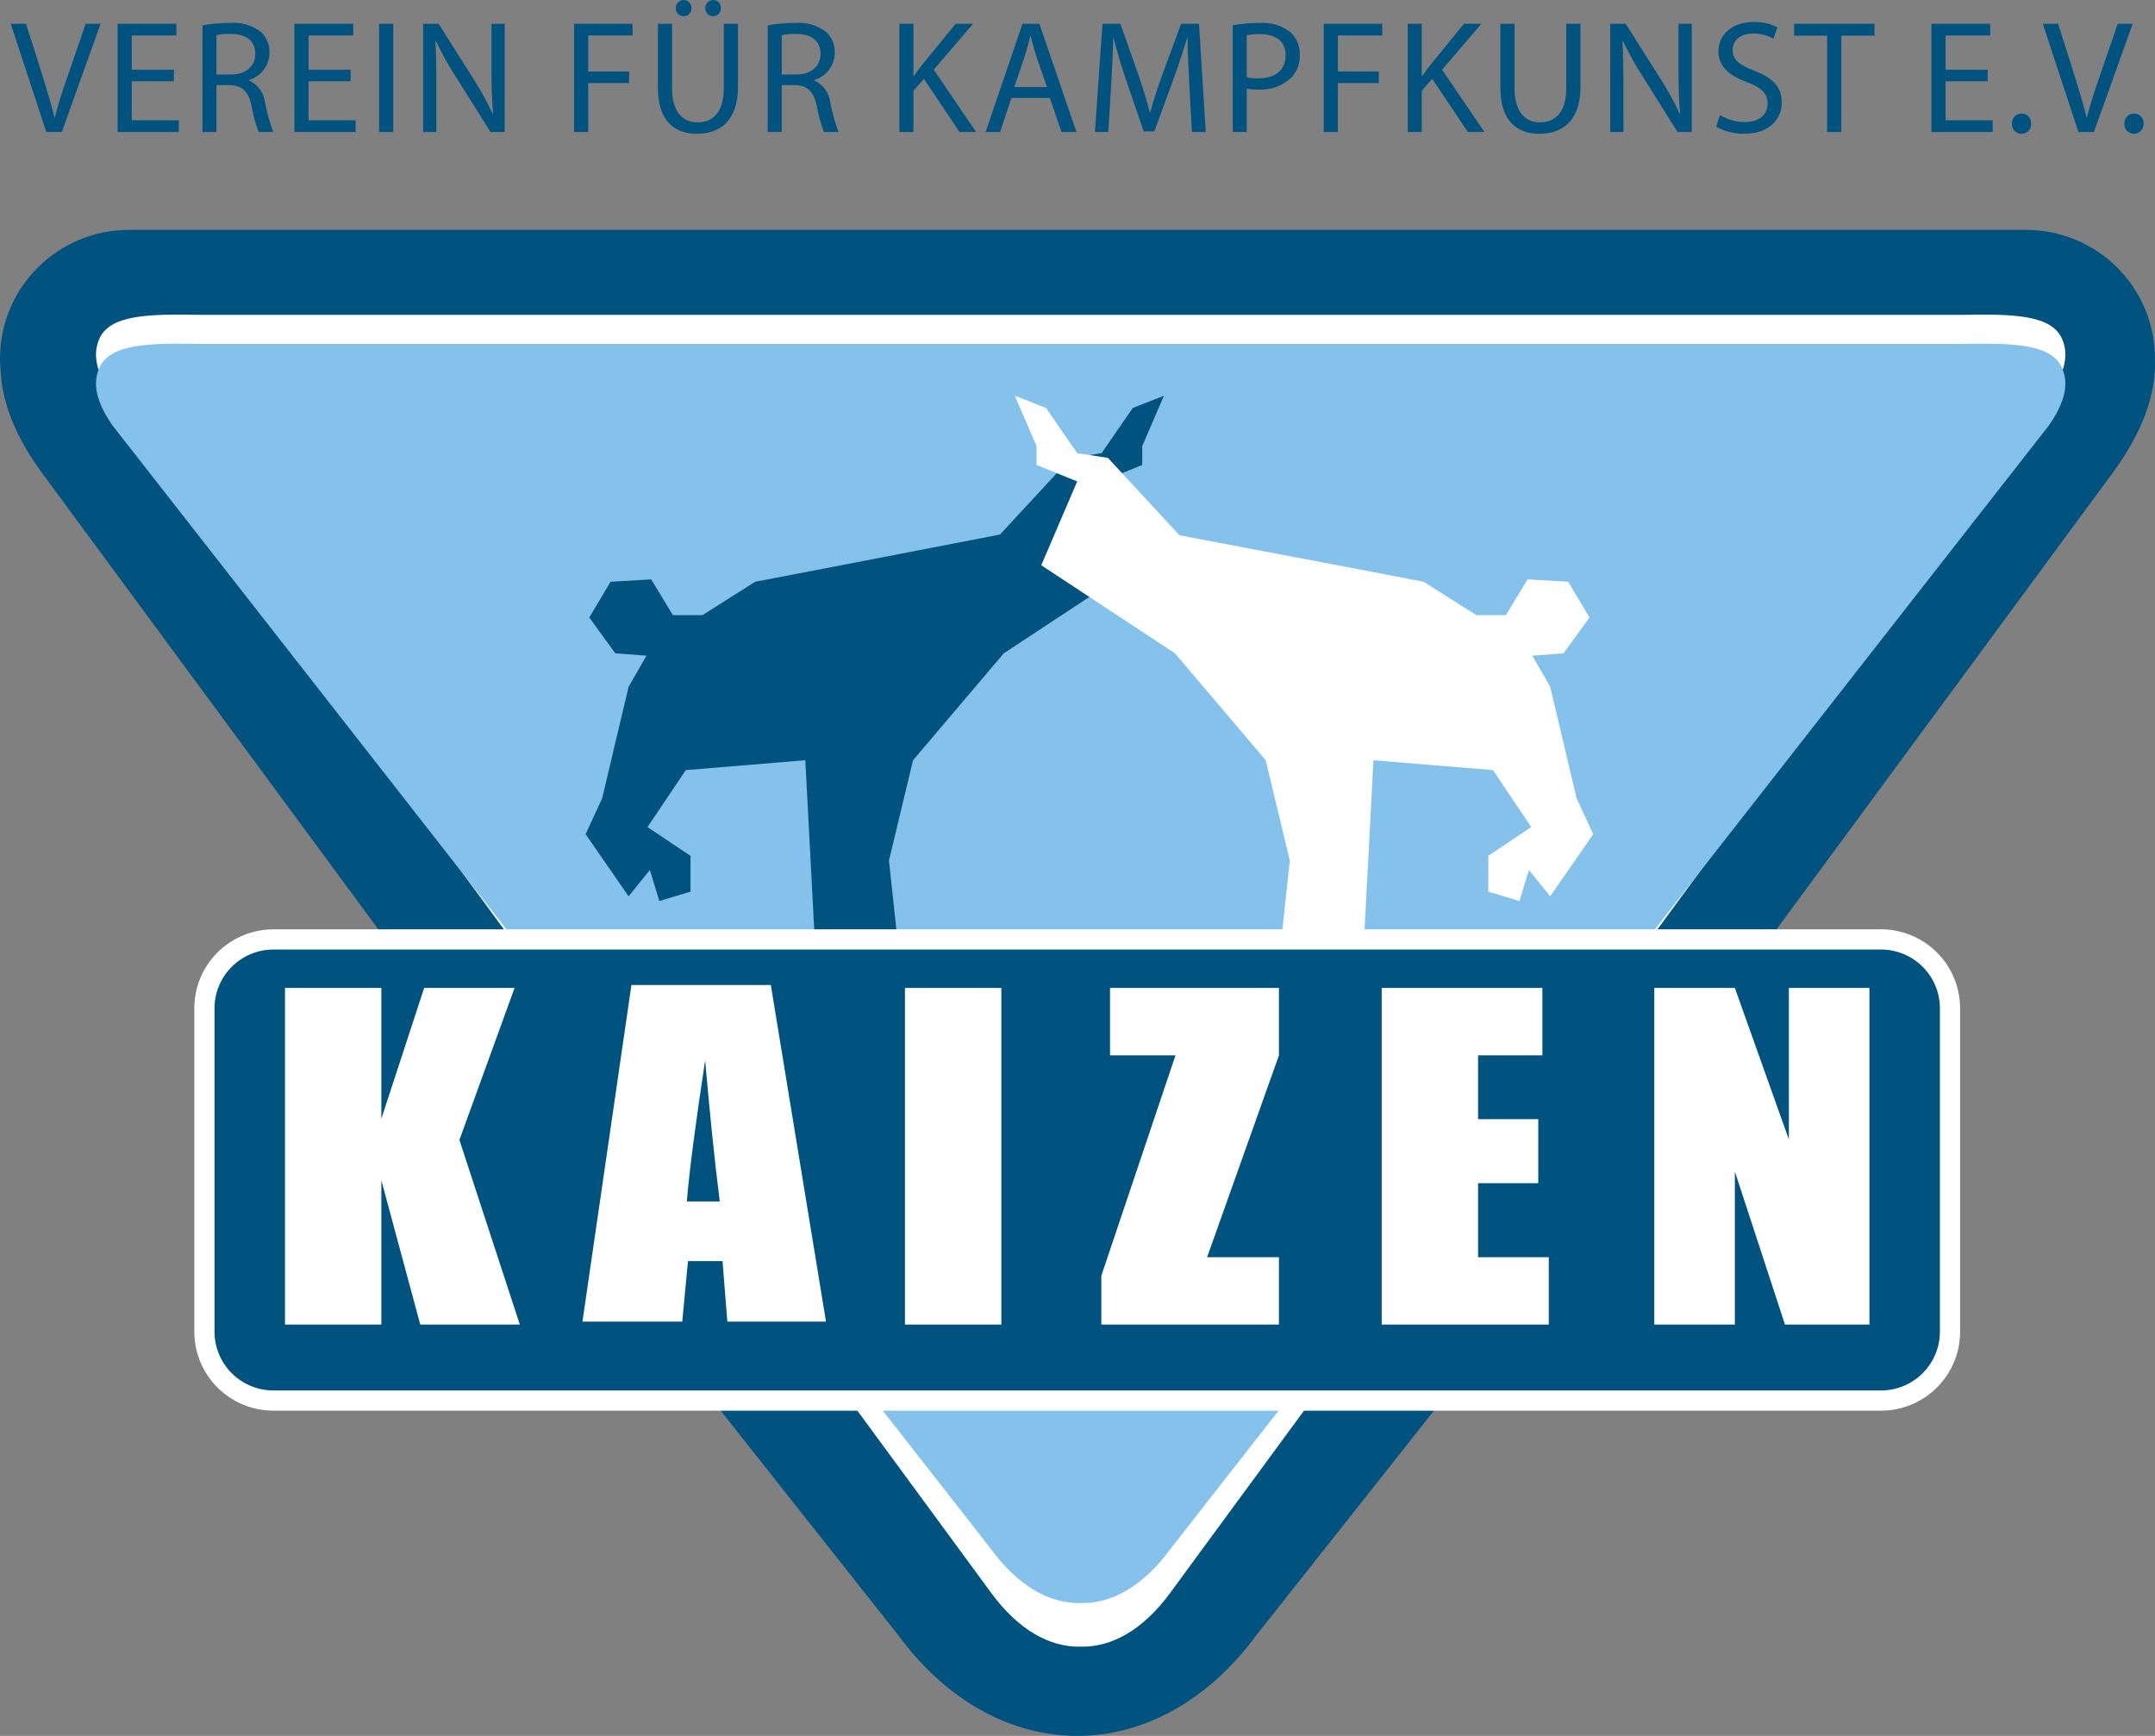
<svg width="180" height="145" viewBox="0 0 180 145" fill="none" xmlns="http://www.w3.org/2000/svg">
<rect x="0" y="0" width="180" height="145" fill="#808080" stroke="none"/>
<g clip-path="url(#clip0_3:152)">
<path d="M1.31811e-07 29.938C9.33019e-06 28.528 0.279 27.131 0.82 25.829C1.362 24.526 2.155 23.342 3.156 22.345C4.156 21.348 5.344 20.557 6.651 20.017C7.958 19.477 9.36 19.2 10.774 19.2H22.598L60.068 19.201H119.9L157.399 19.2H169.223C170.638 19.2 172.039 19.477 173.346 20.017C174.653 20.557 175.841 21.348 176.841 22.345C177.842 23.342 178.636 24.526 179.177 25.829C179.718 27.131 179.997 28.528 179.997 29.938L179.995 30.136C180.082 32.938 178.95 36.124 176.461 39.503L147.851 78.355H157.107C158.637 78.355 160.104 78.96 161.186 80.039C162.269 81.117 162.877 82.58 162.877 84.105V111.239C162.877 112.764 162.269 114.227 161.187 115.306C160.105 116.384 158.637 116.99 157.107 116.99H120.439L104.942 136.588C96.681 147.804 83.287 147.804 75.026 136.588L59.528 116.99H22.843C21.313 116.99 19.846 116.384 18.764 115.305C17.682 114.227 17.074 112.764 17.074 111.239V84.105C17.074 82.58 17.682 81.117 18.764 80.039C19.846 78.96 21.314 78.355 22.843 78.355H32.136L3.507 39.503C1.316 36.526 0.199 33.672 0.061 31.091C0.02 30.708 -6.00197e-05 30.323 1.31811e-07 29.938Z" fill="#00537E"/>
<path d="M5.161 11.027L8.404 1.986H7.153L5.619 6.452C5.201 7.633 4.838 8.773 4.582 9.819H4.555C4.299 8.773 3.963 7.66 3.587 6.439L2.173 1.986H0.895L3.869 11.027L5.161 11.027Z" fill="#00537E"/>
<path d="M14.52 5.822H11.007V2.964H14.736V1.986H9.823V11.027H14.938V10.047H11.007V6.788H14.52V5.822Z" fill="#00537E"/>
<path fill-rule="evenodd" clip-rule="evenodd" d="M16.911 11.027H18.082V7.109H19.186C20.249 7.15 20.747 7.619 21.016 8.867C21.14 9.605 21.338 10.329 21.608 11.027H22.82C22.525 10.219 22.296 9.389 22.133 8.545C22.087 8.152 21.939 7.779 21.706 7.459C21.473 7.14 21.161 6.885 20.801 6.72V6.68C21.296 6.533 21.73 6.23 22.038 5.817C22.346 5.403 22.512 4.902 22.51 4.386C22.52 4.066 22.462 3.748 22.339 3.452C22.216 3.155 22.031 2.889 21.797 2.67C21.044 2.096 20.102 1.827 19.159 1.918C18.405 1.916 17.653 1.983 16.911 2.119V11.027V11.027ZM18.082 2.938C18.462 2.856 18.851 2.82 19.239 2.831C20.478 2.831 21.326 3.34 21.326 4.507C21.326 5.54 20.532 6.224 19.28 6.224H18.082V2.938Z" fill="#00537E"/>
<path d="M29.287 5.822H25.774V2.964H29.502V1.986H24.59V11.027H29.704V10.047H25.774V6.788H29.287V5.822Z" fill="#00537E"/>
<path d="M31.665 1.986V11.027H32.849V1.986H31.665Z" fill="#00537E"/>
<path d="M36.449 11.027V7.163C36.449 5.661 36.435 4.574 36.367 3.434L36.408 3.421C36.902 4.462 37.464 5.471 38.09 6.439L40.97 11.027H42.155V1.986H41.051V5.782C41.051 7.177 41.078 8.277 41.186 9.484L41.145 9.497C40.675 8.482 40.136 7.501 39.53 6.56L36.637 1.986H35.345V11.027L36.449 11.027Z" fill="#00537E"/>
<path d="M47.948 11.027H49.132V6.936H52.55V5.969H49.132V2.964H52.833V1.986H47.948V11.027Z" fill="#00537E"/>
<path fill-rule="evenodd" clip-rule="evenodd" d="M54.952 1.986V7.311C54.952 10.128 56.352 11.174 58.209 11.174C60.174 11.174 61.641 10.047 61.641 7.271V1.986H60.457V7.351C60.457 9.336 59.582 10.222 58.263 10.222C57.038 10.222 56.136 9.363 56.136 7.351V1.986H54.952ZM57.106 1.355C57.193 1.355 57.279 1.338 57.36 1.304C57.44 1.27 57.513 1.22 57.573 1.157C57.633 1.095 57.68 1.02 57.711 0.939C57.742 0.858 57.755 0.771 57.752 0.684C57.757 0.596 57.744 0.508 57.714 0.426C57.684 0.343 57.637 0.267 57.577 0.203C57.516 0.139 57.443 0.088 57.362 0.053C57.281 0.018 57.194 0 57.106 0C57.017 0.001 56.929 0.019 56.848 0.054C56.767 0.089 56.693 0.14 56.632 0.204C56.57 0.268 56.522 0.343 56.49 0.425C56.459 0.508 56.443 0.596 56.446 0.684C56.443 0.771 56.458 0.857 56.489 0.938C56.52 1.019 56.567 1.093 56.627 1.155C56.688 1.218 56.76 1.267 56.839 1.302C56.919 1.336 57.005 1.354 57.092 1.355L57.106 1.355ZM59.555 1.355C59.643 1.357 59.731 1.341 59.813 1.307C59.895 1.274 59.968 1.224 60.03 1.162C60.092 1.099 60.14 1.024 60.172 0.942C60.204 0.86 60.218 0.772 60.215 0.684C60.22 0.596 60.207 0.508 60.177 0.426C60.147 0.343 60.1 0.267 60.04 0.203C59.979 0.139 59.906 0.088 59.825 0.053C59.744 0.018 59.657 9.35417e-05 59.569 0C59.48 0.001 59.392 0.019 59.311 0.054C59.23 0.089 59.156 0.14 59.095 0.204C59.033 0.268 58.985 0.343 58.953 0.425C58.922 0.508 58.907 0.596 58.909 0.684C58.905 0.77 58.918 0.856 58.948 0.936C58.978 1.017 59.023 1.091 59.082 1.153C59.142 1.216 59.213 1.266 59.291 1.301C59.37 1.335 59.456 1.354 59.542 1.355L59.555 1.355Z" fill="#00537E"/>
<path fill-rule="evenodd" clip-rule="evenodd" d="M64.126 11.027H65.296V7.109H66.4C67.463 7.15 67.961 7.619 68.23 8.867C68.354 9.605 68.552 10.329 68.823 11.027H70.034C69.74 10.219 69.51 9.389 69.347 8.545C69.301 8.152 69.154 7.779 68.921 7.459C68.687 7.14 68.376 6.885 68.015 6.72V6.68C68.51 6.533 68.945 6.23 69.253 5.817C69.561 5.403 69.726 4.901 69.725 4.386C69.735 4.066 69.676 3.747 69.553 3.451C69.43 3.155 69.245 2.889 69.011 2.67C68.259 2.096 67.316 1.827 66.373 1.918C65.619 1.916 64.867 1.983 64.126 2.119V11.027L64.126 11.027ZM65.296 2.938C65.677 2.856 66.065 2.82 66.454 2.831C67.692 2.831 68.54 3.34 68.54 4.507C68.54 5.54 67.746 6.224 66.494 6.224H65.296V2.938V2.938Z" fill="#00537E"/>
<path d="M75.125 11.027H76.296V7.579L77.171 6.587L80.145 11.027H81.532L77.992 5.822L81.276 1.986H79.822L77.05 5.379C76.821 5.674 76.579 5.996 76.337 6.345H76.296V1.986H75.125V11.027V11.027Z" fill="#00537E"/>
<path fill-rule="evenodd" clip-rule="evenodd" d="M87.692 8.183L88.662 11.027H89.913L86.818 1.986H85.405L82.323 11.027H83.534L84.476 8.183L87.692 8.183ZM84.719 7.271L85.607 4.655C85.782 4.105 85.93 3.541 86.05 3.018H86.091C86.226 3.541 86.36 4.078 86.549 4.668L87.451 7.271H84.719Z" fill="#00537E"/>
<path d="M99.556 11.027H100.713L100.148 1.986H98.654L97.039 6.359C96.635 7.499 96.312 8.491 96.07 9.403H96.043C95.801 8.465 95.505 7.472 95.128 6.359L93.58 1.986H92.086L91.454 11.027H92.571L92.813 7.15C92.894 5.782 92.961 4.279 92.988 3.153H93.015C93.27 4.226 93.62 5.379 94.051 6.667L95.531 10.973H96.42L98.022 6.587C98.479 5.339 98.842 4.199 99.165 3.153H99.193C99.193 4.266 99.273 5.795 99.34 7.056L99.556 11.027H99.556Z" fill="#00537E"/>
<path fill-rule="evenodd" clip-rule="evenodd" d="M102.967 11.027H104.138V7.405C104.448 7.468 104.764 7.495 105.08 7.485C105.586 7.514 106.092 7.441 106.568 7.271C107.045 7.1 107.482 6.836 107.853 6.493C108.097 6.236 108.286 5.932 108.408 5.6C108.531 5.268 108.585 4.914 108.566 4.561C108.578 4.206 108.512 3.853 108.372 3.526C108.233 3.2 108.023 2.907 107.759 2.67C107.032 2.117 106.126 1.849 105.214 1.918C104.461 1.911 103.709 1.974 102.967 2.106V11.027ZM104.138 2.938C104.502 2.872 104.872 2.84 105.242 2.844C106.534 2.844 107.382 3.421 107.382 4.628C107.382 5.849 106.534 6.546 105.107 6.546C104.781 6.555 104.456 6.523 104.138 6.452V2.938V2.938Z" fill="#00537E"/>
<path d="M110.568 11.027H111.752V6.936H115.17V5.969H111.752V2.964H115.453V1.986H110.568V11.027Z" fill="#00537E"/>
<path d="M117.585 11.027H118.756V7.579L119.631 6.587L122.605 11.027H123.992L120.452 5.822L123.736 1.986H122.282L119.51 5.379C119.281 5.674 119.039 5.996 118.797 6.345H118.756V1.986H117.585V11.027V11.027Z" fill="#00537E"/>
<path d="M125.321 1.986V7.311C125.321 10.128 126.721 11.174 128.578 11.174C130.543 11.174 132.01 10.047 132.01 7.271V1.986H130.826V7.351C130.826 9.337 129.951 10.222 128.618 10.222C127.407 10.222 126.505 9.363 126.505 7.351V1.986H125.321Z" fill="#00537E"/>
<path d="M135.599 11.027V7.163C135.599 5.661 135.585 4.574 135.517 3.434L135.558 3.421C136.052 4.462 136.614 5.471 137.24 6.439L140.121 11.027H141.305V1.986H140.201V5.782C140.201 7.177 140.228 8.277 140.336 9.484L140.296 9.497C139.825 8.482 139.286 7.501 138.68 6.56L135.787 1.986H134.495V11.027L135.599 11.027Z" fill="#00537E"/>
<path d="M143.346 10.584C144.054 10.977 144.851 11.18 145.661 11.174C147.801 11.174 148.824 9.954 148.824 8.558C148.824 7.23 148.057 6.506 146.522 5.902C145.271 5.419 144.719 5.003 144.719 4.158C144.719 3.541 145.19 2.803 146.428 2.803C147.026 2.792 147.616 2.94 148.137 3.233L148.46 2.28C147.845 1.966 147.159 1.814 146.468 1.838C144.705 1.838 143.535 2.884 143.535 4.293C143.535 5.553 144.45 6.331 145.93 6.868C147.154 7.324 147.639 7.82 147.639 8.652C147.639 9.578 146.94 10.195 145.742 10.195C145.005 10.195 144.283 9.991 143.656 9.604L143.346 10.584V10.584Z" fill="#00537E"/>
<path d="M152.614 11.027H153.798V2.978H156.571V1.986H149.855V2.978H152.614V11.027Z" fill="#00537E"/>
<path d="M166.023 5.822H162.51V2.964H166.238V1.986H161.325V11.027H166.44V10.047H162.51V6.788H166.023V5.822Z" fill="#00537E"/>
<path d="M168.844 11.174C168.954 11.176 169.064 11.155 169.165 11.113C169.267 11.07 169.358 11.008 169.434 10.928C169.51 10.849 169.569 10.754 169.606 10.651C169.644 10.548 169.659 10.438 169.652 10.329C169.661 10.22 169.647 10.111 169.61 10.008C169.574 9.905 169.517 9.811 169.442 9.731C169.368 9.652 169.277 9.589 169.176 9.546C169.076 9.504 168.967 9.482 168.858 9.484C168.748 9.483 168.64 9.505 168.539 9.548C168.438 9.59 168.347 9.653 168.271 9.732C168.195 9.811 168.137 9.905 168.099 10.008C168.061 10.11 168.045 10.22 168.051 10.329C168.043 10.436 168.057 10.544 168.093 10.646C168.128 10.747 168.184 10.841 168.257 10.92C168.33 10.999 168.419 11.062 168.518 11.106C168.616 11.15 168.723 11.173 168.831 11.174H168.844Z" fill="#00537E"/>
<path d="M174.895 11.027L178.138 1.986H176.887L175.352 6.452C174.935 7.633 174.572 8.773 174.316 9.819H174.289C174.033 8.773 173.696 7.66 173.32 6.439L171.907 1.986H170.628L173.603 11.027L174.895 11.027Z" fill="#00537E"/>
<path d="M178.237 11.174C178.347 11.176 178.456 11.155 178.558 11.113C178.659 11.07 178.751 11.007 178.827 10.928C178.903 10.848 178.961 10.754 178.999 10.651C179.036 10.548 179.052 10.438 179.044 10.329C179.053 10.22 179.039 10.111 179.003 10.008C178.967 9.905 178.909 9.811 178.835 9.731C178.76 9.652 178.669 9.589 178.569 9.546C178.468 9.504 178.36 9.482 178.25 9.484C178.141 9.483 178.032 9.505 177.931 9.548C177.83 9.59 177.739 9.653 177.663 9.732C177.588 9.812 177.529 9.905 177.491 10.008C177.453 10.11 177.437 10.22 177.443 10.329C177.435 10.436 177.449 10.544 177.485 10.646C177.52 10.747 177.576 10.841 177.65 10.92C177.723 10.999 177.811 11.062 177.91 11.106C178.009 11.15 178.115 11.173 178.223 11.174H178.237Z" fill="#00537E"/>
<path d="M163.824 26.3C168.124 26.222 171.434 26.271 172.273 28.389C172.598 29.209 172.868 30.637 171.127 33.12L147.878 64.777L120.978 101.408L97.731 133.067C95.492 136.115 92.875 137.608 90.266 137.545C87.656 137.608 85.039 136.115 82.8 133.067L59.554 101.408L32.653 64.777L9.404 33.12C7.663 30.637 7.933 29.209 8.258 28.389C9.097 26.271 12.407 26.222 16.708 26.3L163.824 26.3Z" fill="white"/>
<path d="M163.824 28.728C168.124 28.65 171.434 28.699 172.273 30.817C172.598 31.638 172.868 33.065 171.127 35.548L97.731 129.425C95.492 132.473 92.875 133.966 90.266 133.903C87.656 133.966 85.039 132.473 82.8 129.425L9.404 35.548C7.663 33.065 7.933 31.638 8.258 30.817C9.097 28.699 12.407 28.65 16.708 28.728H163.824Z" fill="#85C2EB"/>
<path d="M89.446 38.247L92.012 37.853L94.617 34.077L97.221 33.054L95.407 37.263V38.837L92.012 40.214L95.011 47.215L83.842 54.572L76.264 63.503L74.252 71.88L76.264 90.567L71.252 89.977L71.45 93.753L67.463 95.758L63.872 95.562L67.266 93.163L68.647 89.779L67.266 63.503L57.281 64.327L54.084 69.088L57.676 71.487V74.477L55.071 75.264L54.281 72.668L52.504 74.87L48.913 69.678L50.295 66.689L52.464 57.535L52.504 57.364L53.998 54.768L51.393 54.572L49.221 51.582L50.998 48.593L54.393 48.396L56.208 51.386H58.663L63.082 48.593L70.266 47.215L83.528 44.649L89.446 38.247Z" fill="#00537E"/>
<path d="M118.115 95.562L114.523 95.758L110.537 93.753L110.733 89.977L105.722 90.567L107.734 71.88L105.722 63.503L98.144 54.572L86.974 47.215L89.974 40.214L86.579 38.837V37.263L84.765 33.054L87.37 34.077L89.974 37.853L92.54 38.247L98.517 44.713L111.721 47.215L118.904 48.593L123.323 51.386H125.779L127.593 48.396L130.987 48.593L132.764 51.582L130.593 54.572L127.988 54.768L129.482 57.364L131.691 66.689L133.073 69.678L129.482 74.87L127.705 72.668L126.915 75.264L124.311 74.477V71.487L127.902 69.088L124.705 64.327L114.72 63.503L113.339 89.779L114.72 93.163L118.115 95.562Z" fill="white"/>
<path d="M17.074 84.22C17.074 82.695 17.682 81.232 18.764 80.154C19.846 79.076 21.313 78.47 22.843 78.47H157.107C158.637 78.47 160.104 79.076 161.187 80.154C162.269 81.232 162.877 82.695 162.877 84.22V111.239C162.877 112.765 162.269 114.227 161.187 115.306C160.104 116.384 158.637 116.99 157.107 116.99H22.843C21.313 116.99 19.846 116.384 18.764 115.306C17.682 114.227 17.074 112.765 17.074 111.239V84.22H17.074Z" fill="#00537E" stroke="white" stroke-width="1.687" stroke-miterlimit="3.864"/>
<path d="M156.148 82.523V110.642H149.094L144.907 97.859V110.642H138.177V82.523H144.907L149.419 95.185V82.523H156.148Z" fill="white"/>
<path d="M115.409 82.523H128.83V88.151H123.458V93.483H128.486V98.832H123.458V105.015H129.365V110.642H115.409V82.523Z" fill="white"/>
<path d="M106.826 82.523V88.151L100.824 105.015H106.826V110.642H91.991V106.561L98.186 88.151H92.717V82.523H106.826Z" fill="white"/>
<path d="M83.638 82.523V110.642H75.589V82.523H83.638Z" fill="white"/>
<path d="M42.98 82.523L38.373 95.219L43.42 110.642H35.103L31.853 98.589V110.642H23.804V82.523H31.853V93.448L35.428 82.523H42.98Z" fill="white"/>
<path d="M64.385 82.279L68.993 110.397H60.752L60.351 105.343H57.464L56.986 110.397H48.65L52.741 82.279H64.385Z" fill="white"/>
<path d="M60.121 100.358C59.713 97.175 59.306 93.244 58.898 88.566C58.082 93.938 57.572 97.869 57.368 100.358H60.121Z" fill="#00537E"/>
</g>
<defs>
<clipPath id="clip0_3:152">
<rect width="180" height="145" fill="white"/>
</clipPath>
</defs>
</svg>

